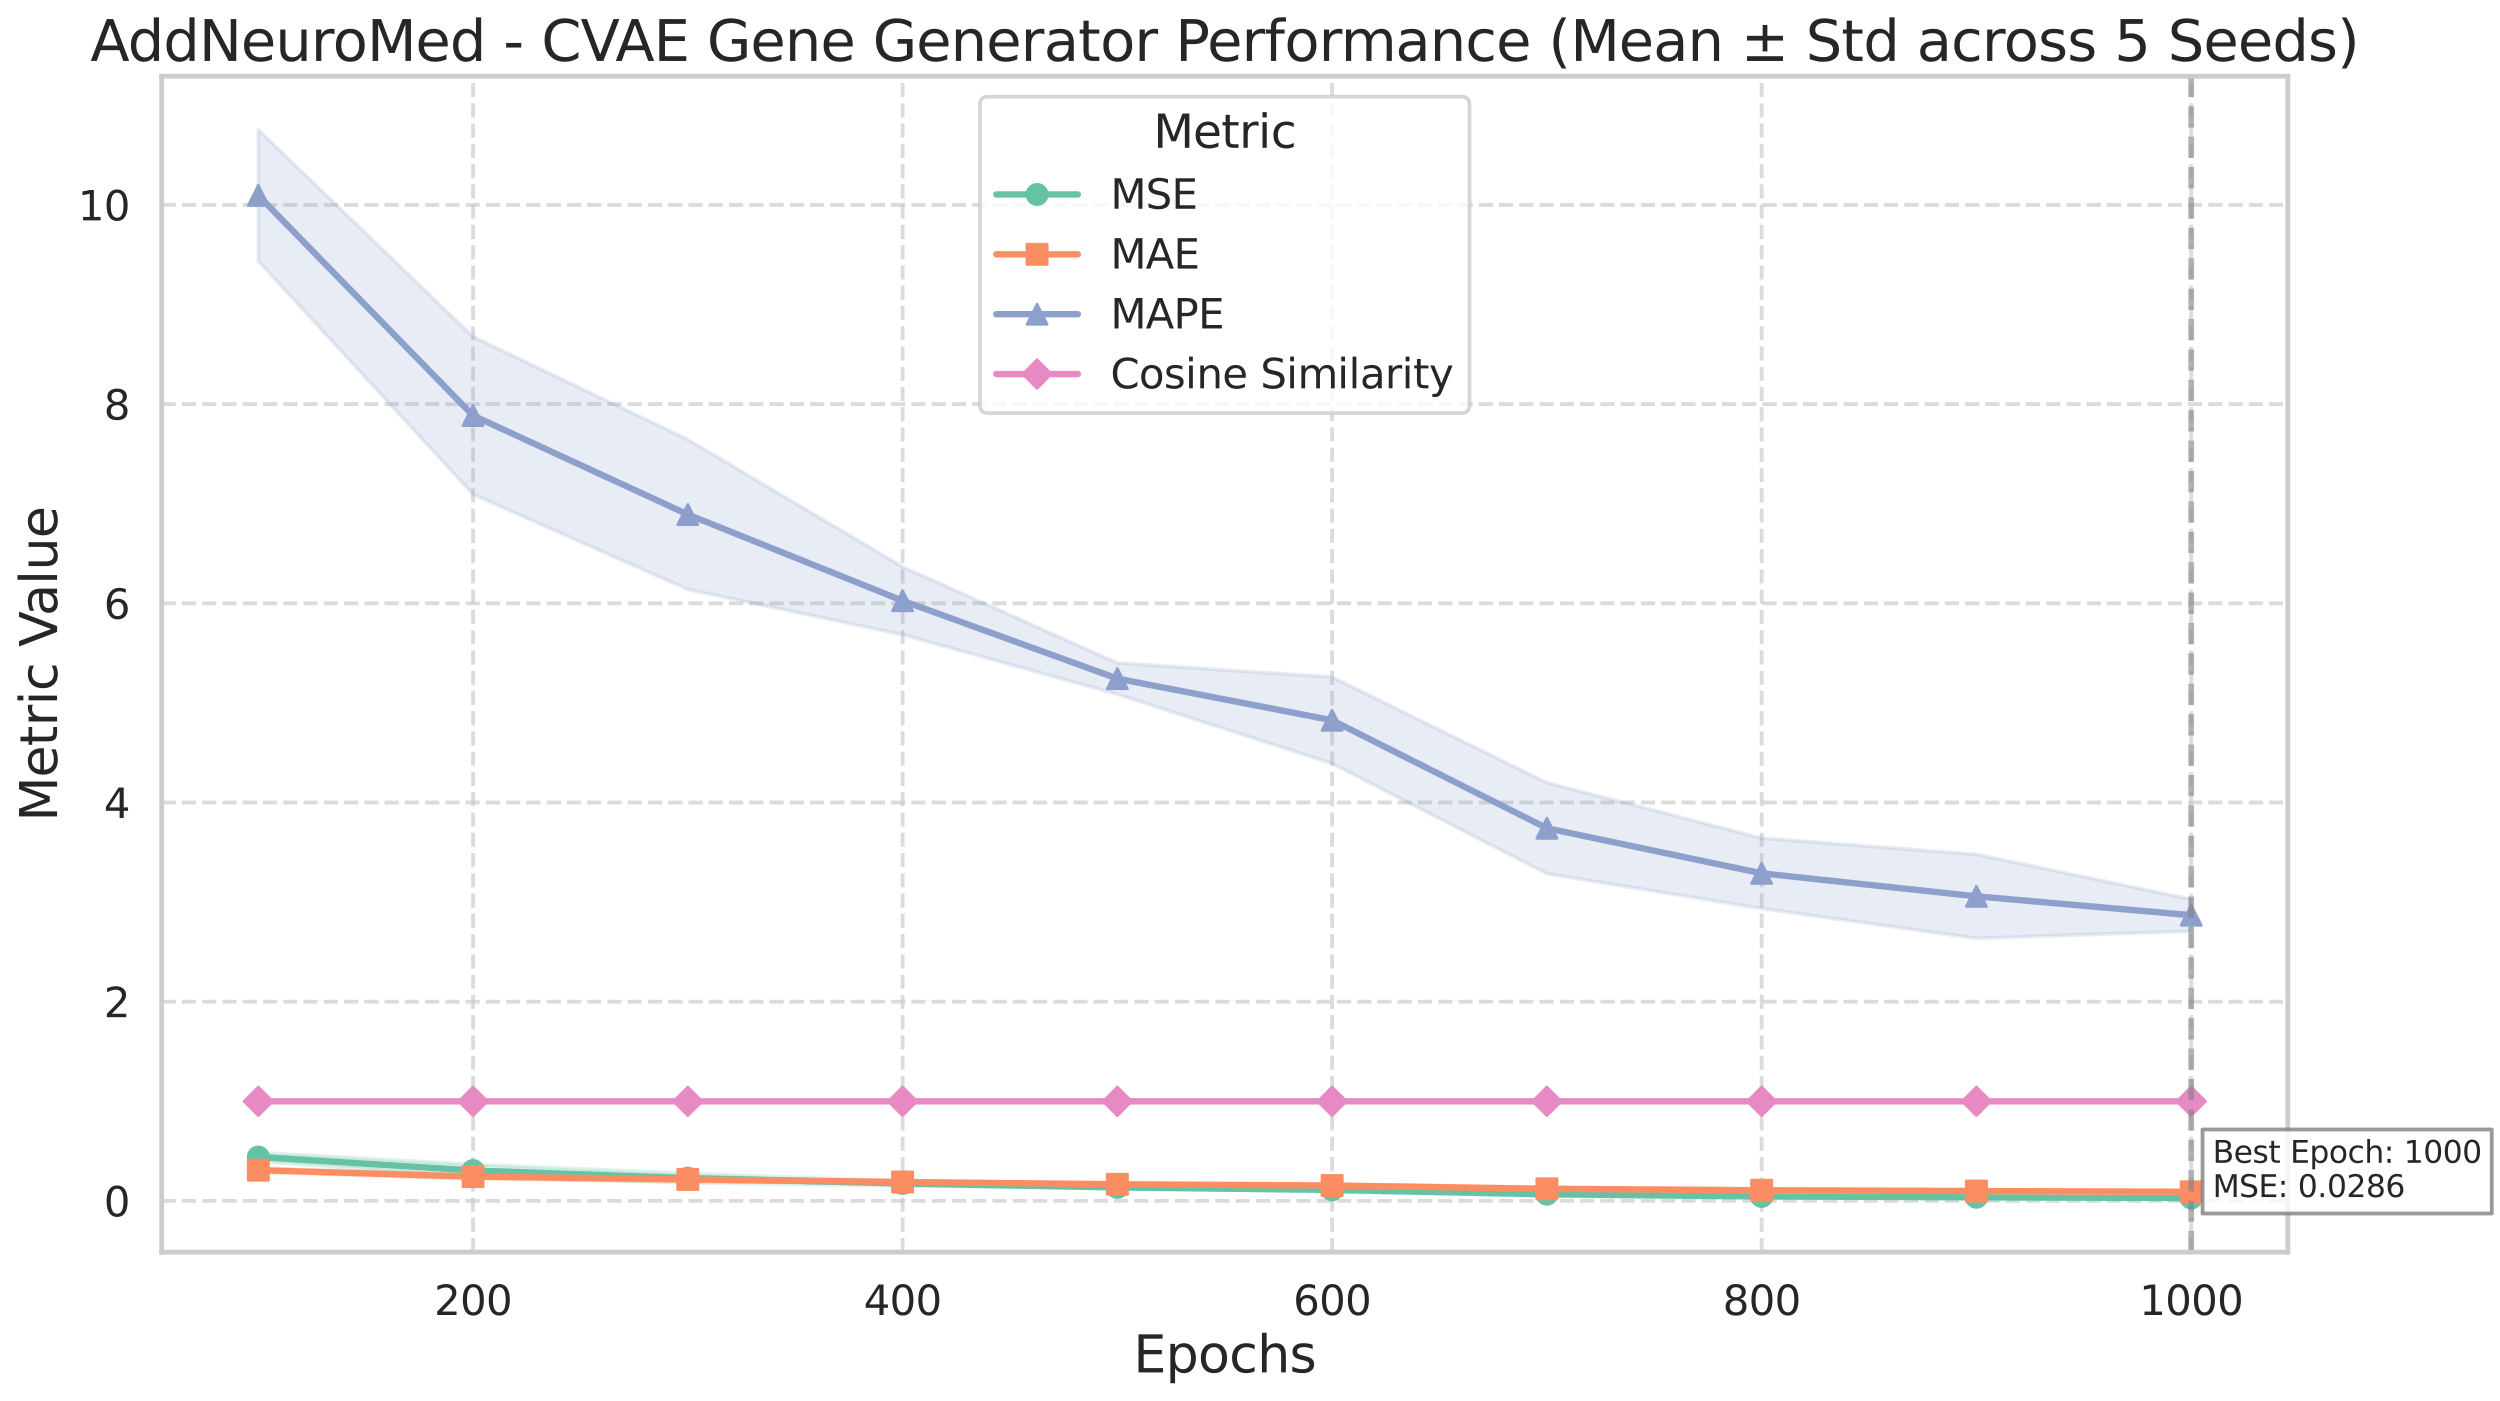 <?xml version="1.0" encoding="utf-8" standalone="no"?>
<!DOCTYPE svg PUBLIC "-//W3C//DTD SVG 1.1//EN"
  "http://www.w3.org/Graphics/SVG/1.1/DTD/svg11.dtd">
<svg xmlns:xlink="http://www.w3.org/1999/xlink" width="980.822pt" height="549.798pt" viewBox="0 0 980.822 549.798" xmlns="http://www.w3.org/2000/svg" version="1.1">
 <defs>
  <style type="text/css">*{stroke-linejoin: round; stroke-linecap: butt}</style>
 </defs>
 <g id="figure_1">
  <g id="patch_1">
   <path d="M 0 549.798 
L 980.822 549.798 
L 980.822 0 
L 0 0 
z
" style="fill: #ffffff"/>
  </g>
  <g id="axes_1">
   <g id="patch_2">
    <path d="M 63.416 491.257 
L 897.584 491.257 
L 897.584 29.917 
L 63.416 29.917 
z
" style="fill: #ffffff"/>
   </g>
   <g id="matplotlib.axis_1">
    <g id="xtick_1">
     <g id="line2d_1">
      <path d="M 185.592 491.257 
L 185.592 29.917 
" clip-path="url(#p16f5024507)" style="fill: none; stroke-dasharray: 5.55,2.4; stroke-dashoffset: 0; stroke: #cccccc; stroke-opacity: 0.7; stroke-width: 1.5"/>
     </g>
     <g id="text_1">
      <!-- 200 -->
      <g style="fill: #262626" transform="translate(170.322 515.914) scale(0.16 -0.16)">
       <defs>
        <path id="DejaVuSans-32" d="M 1228 531 
L 3431 531 
L 3431 0 
L 469 0 
L 469 531 
Q 828 903 1448 1529 
Q 2069 2156 2228 2338 
Q 2531 2678 2651 2914 
Q 2772 3150 2772 3378 
Q 2772 3750 2511 3984 
Q 2250 4219 1831 4219 
Q 1534 4219 1204 4116 
Q 875 4013 500 3803 
L 500 4441 
Q 881 4594 1212 4672 
Q 1544 4750 1819 4750 
Q 2544 4750 2975 4387 
Q 3406 4025 3406 3419 
Q 3406 3131 3298 2873 
Q 3191 2616 2906 2266 
Q 2828 2175 2409 1742 
Q 1991 1309 1228 531 
z
" transform="scale(0.016)"/>
        <path id="DejaVuSans-30" d="M 2034 4250 
Q 1547 4250 1301 3770 
Q 1056 3291 1056 2328 
Q 1056 1369 1301 889 
Q 1547 409 2034 409 
Q 2525 409 2770 889 
Q 3016 1369 3016 2328 
Q 3016 3291 2770 3770 
Q 2525 4250 2034 4250 
z
M 2034 4750 
Q 2819 4750 3233 4129 
Q 3647 3509 3647 2328 
Q 3647 1150 3233 529 
Q 2819 -91 2034 -91 
Q 1250 -91 836 529 
Q 422 1150 422 2328 
Q 422 3509 836 4129 
Q 1250 4750 2034 4750 
z
" transform="scale(0.016)"/>
       </defs>
       <use xlink:href="#DejaVuSans-32"/>
       <use xlink:href="#DejaVuSans-30" x="63.623"/>
       <use xlink:href="#DejaVuSans-30" x="127.246"/>
      </g>
     </g>
    </g>
    <g id="xtick_2">
     <g id="line2d_2">
      <path d="M 354.111 491.257 
L 354.111 29.917 
" clip-path="url(#p16f5024507)" style="fill: none; stroke-dasharray: 5.55,2.4; stroke-dashoffset: 0; stroke: #cccccc; stroke-opacity: 0.7; stroke-width: 1.5"/>
     </g>
     <g id="text_2">
      <!-- 400 -->
      <g style="fill: #262626" transform="translate(338.841 515.914) scale(0.16 -0.16)">
       <defs>
        <path id="DejaVuSans-34" d="M 2419 4116 
L 825 1625 
L 2419 1625 
L 2419 4116 
z
M 2253 4666 
L 3047 4666 
L 3047 1625 
L 3713 1625 
L 3713 1100 
L 3047 1100 
L 3047 0 
L 2419 0 
L 2419 1100 
L 313 1100 
L 313 1709 
L 2253 4666 
z
" transform="scale(0.016)"/>
       </defs>
       <use xlink:href="#DejaVuSans-34"/>
       <use xlink:href="#DejaVuSans-30" x="63.623"/>
       <use xlink:href="#DejaVuSans-30" x="127.246"/>
      </g>
     </g>
    </g>
    <g id="xtick_3">
     <g id="line2d_3">
      <path d="M 522.63 491.257 
L 522.63 29.917 
" clip-path="url(#p16f5024507)" style="fill: none; stroke-dasharray: 5.55,2.4; stroke-dashoffset: 0; stroke: #cccccc; stroke-opacity: 0.7; stroke-width: 1.5"/>
     </g>
     <g id="text_3">
      <!-- 600 -->
      <g style="fill: #262626" transform="translate(507.36 515.914) scale(0.16 -0.16)">
       <defs>
        <path id="DejaVuSans-36" d="M 2113 2584 
Q 1688 2584 1439 2293 
Q 1191 2003 1191 1497 
Q 1191 994 1439 701 
Q 1688 409 2113 409 
Q 2538 409 2786 701 
Q 3034 994 3034 1497 
Q 3034 2003 2786 2293 
Q 2538 2584 2113 2584 
z
M 3366 4563 
L 3366 3988 
Q 3128 4100 2886 4159 
Q 2644 4219 2406 4219 
Q 1781 4219 1451 3797 
Q 1122 3375 1075 2522 
Q 1259 2794 1537 2939 
Q 1816 3084 2150 3084 
Q 2853 3084 3261 2657 
Q 3669 2231 3669 1497 
Q 3669 778 3244 343 
Q 2819 -91 2113 -91 
Q 1303 -91 875 529 
Q 447 1150 447 2328 
Q 447 3434 972 4092 
Q 1497 4750 2381 4750 
Q 2619 4750 2861 4703 
Q 3103 4656 3366 4563 
z
" transform="scale(0.016)"/>
       </defs>
       <use xlink:href="#DejaVuSans-36"/>
       <use xlink:href="#DejaVuSans-30" x="63.623"/>
       <use xlink:href="#DejaVuSans-30" x="127.246"/>
      </g>
     </g>
    </g>
    <g id="xtick_4">
     <g id="line2d_4">
      <path d="M 691.149 491.257 
L 691.149 29.917 
" clip-path="url(#p16f5024507)" style="fill: none; stroke-dasharray: 5.55,2.4; stroke-dashoffset: 0; stroke: #cccccc; stroke-opacity: 0.7; stroke-width: 1.5"/>
     </g>
     <g id="text_4">
      <!-- 800 -->
      <g style="fill: #262626" transform="translate(675.879 515.914) scale(0.16 -0.16)">
       <defs>
        <path id="DejaVuSans-38" d="M 2034 2216 
Q 1584 2216 1326 1975 
Q 1069 1734 1069 1313 
Q 1069 891 1326 650 
Q 1584 409 2034 409 
Q 2484 409 2743 651 
Q 3003 894 3003 1313 
Q 3003 1734 2745 1975 
Q 2488 2216 2034 2216 
z
M 1403 2484 
Q 997 2584 770 2862 
Q 544 3141 544 3541 
Q 544 4100 942 4425 
Q 1341 4750 2034 4750 
Q 2731 4750 3128 4425 
Q 3525 4100 3525 3541 
Q 3525 3141 3298 2862 
Q 3072 2584 2669 2484 
Q 3125 2378 3379 2068 
Q 3634 1759 3634 1313 
Q 3634 634 3220 271 
Q 2806 -91 2034 -91 
Q 1263 -91 848 271 
Q 434 634 434 1313 
Q 434 1759 690 2068 
Q 947 2378 1403 2484 
z
M 1172 3481 
Q 1172 3119 1398 2916 
Q 1625 2713 2034 2713 
Q 2441 2713 2670 2916 
Q 2900 3119 2900 3481 
Q 2900 3844 2670 4047 
Q 2441 4250 2034 4250 
Q 1625 4250 1398 4047 
Q 1172 3844 1172 3481 
z
" transform="scale(0.016)"/>
       </defs>
       <use xlink:href="#DejaVuSans-38"/>
       <use xlink:href="#DejaVuSans-30" x="63.623"/>
       <use xlink:href="#DejaVuSans-30" x="127.246"/>
      </g>
     </g>
    </g>
    <g id="xtick_5">
     <g id="line2d_5">
      <path d="M 859.668 491.257 
L 859.668 29.917 
" clip-path="url(#p16f5024507)" style="fill: none; stroke-dasharray: 5.55,2.4; stroke-dashoffset: 0; stroke: #cccccc; stroke-opacity: 0.7; stroke-width: 1.5"/>
     </g>
     <g id="text_5">
      <!-- 1000 -->
      <g style="fill: #262626" transform="translate(839.308 515.914) scale(0.16 -0.16)">
       <defs>
        <path id="DejaVuSans-31" d="M 794 531 
L 1825 531 
L 1825 4091 
L 703 3866 
L 703 4441 
L 1819 4666 
L 2450 4666 
L 2450 531 
L 3481 531 
L 3481 0 
L 794 0 
L 794 531 
z
" transform="scale(0.016)"/>
       </defs>
       <use xlink:href="#DejaVuSans-31"/>
       <use xlink:href="#DejaVuSans-30" x="63.623"/>
       <use xlink:href="#DejaVuSans-30" x="127.246"/>
       <use xlink:href="#DejaVuSans-30" x="190.869"/>
      </g>
     </g>
    </g>
    <g id="text_6">
     <!-- Epochs -->
     <g style="fill: #262626" transform="translate(444.669 538.438) scale(0.2 -0.2)">
      <defs>
       <path id="DejaVuSans-45" d="M 628 4666 
L 3578 4666 
L 3578 4134 
L 1259 4134 
L 1259 2753 
L 3481 2753 
L 3481 2222 
L 1259 2222 
L 1259 531 
L 3634 531 
L 3634 0 
L 628 0 
L 628 4666 
z
" transform="scale(0.016)"/>
       <path id="DejaVuSans-70" d="M 1159 525 
L 1159 -1331 
L 581 -1331 
L 581 3500 
L 1159 3500 
L 1159 2969 
Q 1341 3281 1617 3432 
Q 1894 3584 2278 3584 
Q 2916 3584 3314 3078 
Q 3713 2572 3713 1747 
Q 3713 922 3314 415 
Q 2916 -91 2278 -91 
Q 1894 -91 1617 61 
Q 1341 213 1159 525 
z
M 3116 1747 
Q 3116 2381 2855 2742 
Q 2594 3103 2138 3103 
Q 1681 3103 1420 2742 
Q 1159 2381 1159 1747 
Q 1159 1113 1420 752 
Q 1681 391 2138 391 
Q 2594 391 2855 752 
Q 3116 1113 3116 1747 
z
" transform="scale(0.016)"/>
       <path id="DejaVuSans-6f" d="M 1959 3097 
Q 1497 3097 1228 2736 
Q 959 2375 959 1747 
Q 959 1119 1226 758 
Q 1494 397 1959 397 
Q 2419 397 2687 759 
Q 2956 1122 2956 1747 
Q 2956 2369 2687 2733 
Q 2419 3097 1959 3097 
z
M 1959 3584 
Q 2709 3584 3137 3096 
Q 3566 2609 3566 1747 
Q 3566 888 3137 398 
Q 2709 -91 1959 -91 
Q 1206 -91 779 398 
Q 353 888 353 1747 
Q 353 2609 779 3096 
Q 1206 3584 1959 3584 
z
" transform="scale(0.016)"/>
       <path id="DejaVuSans-63" d="M 3122 3366 
L 3122 2828 
Q 2878 2963 2633 3030 
Q 2388 3097 2138 3097 
Q 1578 3097 1268 2742 
Q 959 2388 959 1747 
Q 959 1106 1268 751 
Q 1578 397 2138 397 
Q 2388 397 2633 464 
Q 2878 531 3122 666 
L 3122 134 
Q 2881 22 2623 -34 
Q 2366 -91 2075 -91 
Q 1284 -91 818 406 
Q 353 903 353 1747 
Q 353 2603 823 3093 
Q 1294 3584 2113 3584 
Q 2378 3584 2631 3529 
Q 2884 3475 3122 3366 
z
" transform="scale(0.016)"/>
       <path id="DejaVuSans-68" d="M 3513 2113 
L 3513 0 
L 2938 0 
L 2938 2094 
Q 2938 2591 2744 2837 
Q 2550 3084 2163 3084 
Q 1697 3084 1428 2787 
Q 1159 2491 1159 1978 
L 1159 0 
L 581 0 
L 581 4863 
L 1159 4863 
L 1159 2956 
Q 1366 3272 1645 3428 
Q 1925 3584 2291 3584 
Q 2894 3584 3203 3211 
Q 3513 2838 3513 2113 
z
" transform="scale(0.016)"/>
       <path id="DejaVuSans-73" d="M 2834 3397 
L 2834 2853 
Q 2591 2978 2328 3040 
Q 2066 3103 1784 3103 
Q 1356 3103 1142 2972 
Q 928 2841 928 2578 
Q 928 2378 1081 2264 
Q 1234 2150 1697 2047 
L 1894 2003 
Q 2506 1872 2764 1633 
Q 3022 1394 3022 966 
Q 3022 478 2636 193 
Q 2250 -91 1575 -91 
Q 1294 -91 989 -36 
Q 684 19 347 128 
L 347 722 
Q 666 556 975 473 
Q 1284 391 1588 391 
Q 1994 391 2212 530 
Q 2431 669 2431 922 
Q 2431 1156 2273 1281 
Q 2116 1406 1581 1522 
L 1381 1569 
Q 847 1681 609 1914 
Q 372 2147 372 2553 
Q 372 3047 722 3315 
Q 1072 3584 1716 3584 
Q 2034 3584 2315 3537 
Q 2597 3491 2834 3397 
z
" transform="scale(0.016)"/>
      </defs>
      <use xlink:href="#DejaVuSans-45"/>
      <use xlink:href="#DejaVuSans-70" x="63.184"/>
      <use xlink:href="#DejaVuSans-6f" x="126.66"/>
      <use xlink:href="#DejaVuSans-63" x="187.842"/>
      <use xlink:href="#DejaVuSans-68" x="242.822"/>
      <use xlink:href="#DejaVuSans-73" x="306.201"/>
     </g>
    </g>
   </g>
   <g id="matplotlib.axis_2">
    <g id="ytick_1">
     <g id="line2d_6">
      <path d="M 63.416 471.149 
L 897.584 471.149 
" clip-path="url(#p16f5024507)" style="fill: none; stroke-dasharray: 5.55,2.4; stroke-dashoffset: 0; stroke: #cccccc; stroke-opacity: 0.7; stroke-width: 1.5"/>
     </g>
     <g id="text_7">
      <!-- 0 -->
      <g style="fill: #262626" transform="translate(40.736 477.228) scale(0.16 -0.16)">
       <use xlink:href="#DejaVuSans-30"/>
      </g>
     </g>
    </g>
    <g id="ytick_2">
     <g id="line2d_7">
      <path d="M 63.416 393 
L 897.584 393 
" clip-path="url(#p16f5024507)" style="fill: none; stroke-dasharray: 5.55,2.4; stroke-dashoffset: 0; stroke: #cccccc; stroke-opacity: 0.7; stroke-width: 1.5"/>
     </g>
     <g id="text_8">
      <!-- 2 -->
      <g style="fill: #262626" transform="translate(40.736 399.078) scale(0.16 -0.16)">
       <use xlink:href="#DejaVuSans-32"/>
      </g>
     </g>
    </g>
    <g id="ytick_3">
     <g id="line2d_8">
      <path d="M 63.416 314.85 
L 897.584 314.85 
" clip-path="url(#p16f5024507)" style="fill: none; stroke-dasharray: 5.55,2.4; stroke-dashoffset: 0; stroke: #cccccc; stroke-opacity: 0.7; stroke-width: 1.5"/>
     </g>
     <g id="text_9">
      <!-- 4 -->
      <g style="fill: #262626" transform="translate(40.736 320.929) scale(0.16 -0.16)">
       <use xlink:href="#DejaVuSans-34"/>
      </g>
     </g>
    </g>
    <g id="ytick_4">
     <g id="line2d_9">
      <path d="M 63.416 236.7 
L 897.584 236.7 
" clip-path="url(#p16f5024507)" style="fill: none; stroke-dasharray: 5.55,2.4; stroke-dashoffset: 0; stroke: #cccccc; stroke-opacity: 0.7; stroke-width: 1.5"/>
     </g>
     <g id="text_10">
      <!-- 6 -->
      <g style="fill: #262626" transform="translate(40.736 242.779) scale(0.16 -0.16)">
       <use xlink:href="#DejaVuSans-36"/>
      </g>
     </g>
    </g>
    <g id="ytick_5">
     <g id="line2d_10">
      <path d="M 63.416 158.551 
L 897.584 158.551 
" clip-path="url(#p16f5024507)" style="fill: none; stroke-dasharray: 5.55,2.4; stroke-dashoffset: 0; stroke: #cccccc; stroke-opacity: 0.7; stroke-width: 1.5"/>
     </g>
     <g id="text_11">
      <!-- 8 -->
      <g style="fill: #262626" transform="translate(40.736 164.629) scale(0.16 -0.16)">
       <use xlink:href="#DejaVuSans-38"/>
      </g>
     </g>
    </g>
    <g id="ytick_6">
     <g id="line2d_11">
      <path d="M 63.416 80.401 
L 897.584 80.401 
" clip-path="url(#p16f5024507)" style="fill: none; stroke-dasharray: 5.55,2.4; stroke-dashoffset: 0; stroke: #cccccc; stroke-opacity: 0.7; stroke-width: 1.5"/>
     </g>
     <g id="text_12">
      <!-- 10 -->
      <g style="fill: #262626" transform="translate(30.556 86.48) scale(0.16 -0.16)">
       <use xlink:href="#DejaVuSans-31"/>
       <use xlink:href="#DejaVuSans-30" x="63.623"/>
      </g>
     </g>
    </g>
    <g id="text_13">
     <!-- Metric Value -->
     <g style="fill: #262626" transform="translate(22.397 322.316) rotate(-90) scale(0.2 -0.2)">
      <defs>
       <path id="DejaVuSans-4d" d="M 628 4666 
L 1569 4666 
L 2759 1491 
L 3956 4666 
L 4897 4666 
L 4897 0 
L 4281 0 
L 4281 4097 
L 3078 897 
L 2444 897 
L 1241 4097 
L 1241 0 
L 628 0 
L 628 4666 
z
" transform="scale(0.016)"/>
       <path id="DejaVuSans-65" d="M 3597 1894 
L 3597 1613 
L 953 1613 
Q 991 1019 1311 708 
Q 1631 397 2203 397 
Q 2534 397 2845 478 
Q 3156 559 3463 722 
L 3463 178 
Q 3153 47 2828 -22 
Q 2503 -91 2169 -91 
Q 1331 -91 842 396 
Q 353 884 353 1716 
Q 353 2575 817 3079 
Q 1281 3584 2069 3584 
Q 2775 3584 3186 3129 
Q 3597 2675 3597 1894 
z
M 3022 2063 
Q 3016 2534 2758 2815 
Q 2500 3097 2075 3097 
Q 1594 3097 1305 2825 
Q 1016 2553 972 2059 
L 3022 2063 
z
" transform="scale(0.016)"/>
       <path id="DejaVuSans-74" d="M 1172 4494 
L 1172 3500 
L 2356 3500 
L 2356 3053 
L 1172 3053 
L 1172 1153 
Q 1172 725 1289 603 
Q 1406 481 1766 481 
L 2356 481 
L 2356 0 
L 1766 0 
Q 1100 0 847 248 
Q 594 497 594 1153 
L 594 3053 
L 172 3053 
L 172 3500 
L 594 3500 
L 594 4494 
L 1172 4494 
z
" transform="scale(0.016)"/>
       <path id="DejaVuSans-72" d="M 2631 2963 
Q 2534 3019 2420 3045 
Q 2306 3072 2169 3072 
Q 1681 3072 1420 2755 
Q 1159 2438 1159 1844 
L 1159 0 
L 581 0 
L 581 3500 
L 1159 3500 
L 1159 2956 
Q 1341 3275 1631 3429 
Q 1922 3584 2338 3584 
Q 2397 3584 2469 3576 
Q 2541 3569 2628 3553 
L 2631 2963 
z
" transform="scale(0.016)"/>
       <path id="DejaVuSans-69" d="M 603 3500 
L 1178 3500 
L 1178 0 
L 603 0 
L 603 3500 
z
M 603 4863 
L 1178 4863 
L 1178 4134 
L 603 4134 
L 603 4863 
z
" transform="scale(0.016)"/>
       <path id="DejaVuSans-20" transform="scale(0.016)"/>
       <path id="DejaVuSans-56" d="M 1831 0 
L 50 4666 
L 709 4666 
L 2188 738 
L 3669 4666 
L 4325 4666 
L 2547 0 
L 1831 0 
z
" transform="scale(0.016)"/>
       <path id="DejaVuSans-61" d="M 2194 1759 
Q 1497 1759 1228 1600 
Q 959 1441 959 1056 
Q 959 750 1161 570 
Q 1363 391 1709 391 
Q 2188 391 2477 730 
Q 2766 1069 2766 1631 
L 2766 1759 
L 2194 1759 
z
M 3341 1997 
L 3341 0 
L 2766 0 
L 2766 531 
Q 2569 213 2275 61 
Q 1981 -91 1556 -91 
Q 1019 -91 701 211 
Q 384 513 384 1019 
Q 384 1609 779 1909 
Q 1175 2209 1959 2209 
L 2766 2209 
L 2766 2266 
Q 2766 2663 2505 2880 
Q 2244 3097 1772 3097 
Q 1472 3097 1187 3025 
Q 903 2953 641 2809 
L 641 3341 
Q 956 3463 1253 3523 
Q 1550 3584 1831 3584 
Q 2591 3584 2966 3190 
Q 3341 2797 3341 1997 
z
" transform="scale(0.016)"/>
       <path id="DejaVuSans-6c" d="M 603 4863 
L 1178 4863 
L 1178 0 
L 603 0 
L 603 4863 
z
" transform="scale(0.016)"/>
       <path id="DejaVuSans-75" d="M 544 1381 
L 544 3500 
L 1119 3500 
L 1119 1403 
Q 1119 906 1312 657 
Q 1506 409 1894 409 
Q 2359 409 2629 706 
Q 2900 1003 2900 1516 
L 2900 3500 
L 3475 3500 
L 3475 0 
L 2900 0 
L 2900 538 
Q 2691 219 2414 64 
Q 2138 -91 1772 -91 
Q 1169 -91 856 284 
Q 544 659 544 1381 
z
M 1991 3584 
L 1991 3584 
z
" transform="scale(0.016)"/>
      </defs>
      <use xlink:href="#DejaVuSans-4d"/>
      <use xlink:href="#DejaVuSans-65" x="86.279"/>
      <use xlink:href="#DejaVuSans-74" x="147.803"/>
      <use xlink:href="#DejaVuSans-72" x="187.012"/>
      <use xlink:href="#DejaVuSans-69" x="228.125"/>
      <use xlink:href="#DejaVuSans-63" x="255.908"/>
      <use xlink:href="#DejaVuSans-20" x="310.889"/>
      <use xlink:href="#DejaVuSans-56" x="342.676"/>
      <use xlink:href="#DejaVuSans-61" x="403.334"/>
      <use xlink:href="#DejaVuSans-6c" x="464.613"/>
      <use xlink:href="#DejaVuSans-75" x="492.396"/>
      <use xlink:href="#DejaVuSans-65" x="555.775"/>
     </g>
    </g>
   </g>
   <g id="PolyCollection_1">
    <defs>
     <path id="m742720eea2" d="M 101.333 -97.633 
L 101.333 -94.119 
L 185.592 -88.216 
L 269.852 -85.733 
L 354.111 -84.54 
L 438.371 -83.791 
L 522.63 -82.208 
L 606.889 -80.545 
L 691.149 -79.916 
L 775.408 -79.558 
L 859.668 -79.511 
L 859.668 -80.019 
L 859.668 -80.019 
L 775.408 -80.557 
L 691.149 -80.886 
L 606.889 -81.973 
L 522.63 -83.732 
L 438.371 -84.069 
L 354.111 -86.384 
L 269.852 -89.458 
L 185.592 -92.96 
L 101.333 -97.633 
z
" style="stroke: #66c2a5; stroke-opacity: 0.2; stroke-width: 1.5"/>
    </defs>
    <g clip-path="url(#p16f5024507)">
     <use xlink:href="#m742720eea2" x="0" y="549.798" style="fill: #66c2a5; fill-opacity: 0.2; stroke: #66c2a5; stroke-opacity: 0.2; stroke-width: 1.5"/>
    </g>
   </g>
   <g id="PolyCollection_2">
    <defs>
     <path id="mbe6073d9a6" d="M 101.333 -91.484 
L 101.333 -89.925 
L 185.592 -87.275 
L 269.852 -86.199 
L 354.111 -85.698 
L 438.371 -84.984 
L 522.63 -84.168 
L 606.889 -82.829 
L 691.149 -82.36 
L 775.408 -81.96 
L 859.668 -81.979 
L 859.668 -82.479 
L 859.668 -82.479 
L 775.408 -83.071 
L 691.149 -83.278 
L 606.889 -83.969 
L 522.63 -85.198 
L 438.371 -85.373 
L 354.111 -86.436 
L 269.852 -87.947 
L 185.592 -89.085 
L 101.333 -91.484 
z
" style="stroke: #fc8d62; stroke-opacity: 0.2; stroke-width: 1.5"/>
    </defs>
    <g clip-path="url(#p16f5024507)">
     <use xlink:href="#mbe6073d9a6" x="0" y="549.798" style="fill: #fc8d62; fill-opacity: 0.2; stroke: #fc8d62; stroke-opacity: 0.2; stroke-width: 1.5"/>
    </g>
   </g>
   <g id="PolyCollection_3">
    <defs>
     <path id="m3ccb901d02" d="M 101.333 -498.911 
L 101.333 -447.353 
L 185.592 -355.835 
L 269.852 -318.524 
L 354.111 -300.774 
L 438.371 -277.416 
L 522.63 -250.215 
L 606.889 -206.99 
L 691.149 -193.331 
L 775.408 -181.655 
L 859.668 -184.464 
L 859.668 -197.019 
L 859.668 -197.019 
L 775.408 -214.612 
L 691.149 -220.987 
L 606.889 -242.718 
L 522.63 -284.206 
L 438.371 -289.695 
L 354.111 -327.431 
L 269.852 -377.372 
L 185.592 -417.694 
L 101.333 -498.911 
z
" style="stroke: #8da0cb; stroke-opacity: 0.2; stroke-width: 1.5"/>
    </defs>
    <g clip-path="url(#p16f5024507)">
     <use xlink:href="#m3ccb901d02" x="0" y="549.798" style="fill: #8da0cb; fill-opacity: 0.2; stroke: #8da0cb; stroke-opacity: 0.2; stroke-width: 1.5"/>
    </g>
   </g>
   <g id="PolyCollection_4">
    <defs>
     <path id="m590c082a1d" d="M 101.333 -117.717 
L 101.333 -117.71 
L 185.592 -117.705 
L 269.852 -117.704 
L 354.111 -117.706 
L 438.371 -117.707 
L 522.63 -117.707 
L 606.889 -117.712 
L 691.149 -117.715 
L 775.408 -117.717 
L 859.668 -117.719 
L 859.668 -117.72 
L 859.668 -117.72 
L 775.408 -117.719 
L 691.149 -117.718 
L 606.889 -117.716 
L 522.63 -117.712 
L 438.371 -117.713 
L 354.111 -117.713 
L 269.852 -117.712 
L 185.592 -117.715 
L 101.333 -117.717 
z
" style="stroke: #e78ac3; stroke-opacity: 0.2; stroke-width: 1.5"/>
    </defs>
    <g clip-path="url(#p16f5024507)">
     <use xlink:href="#m590c082a1d" x="0" y="549.798" style="fill: #e78ac3; fill-opacity: 0.2; stroke: #e78ac3; stroke-opacity: 0.2; stroke-width: 1.5"/>
    </g>
   </g>
   <g id="line2d_12">
    <path d="M 101.333 453.922 
L 185.592 459.209 
L 269.852 462.202 
L 354.111 464.336 
L 438.371 465.868 
L 522.63 466.828 
L 606.889 468.539 
L 691.149 469.397 
L 775.408 469.74 
L 859.668 470.033 
" clip-path="url(#p16f5024507)" style="fill: none; stroke: #66c2a5; stroke-width: 2.5; stroke-linecap: round"/>
    <defs>
     <path id="m261afb3449" d="M 0 4 
C 1.061 4 2.078 3.579 2.828 2.828 
C 3.579 2.078 4 1.061 4 0 
C 4 -1.061 3.579 -2.078 2.828 -2.828 
C 2.078 -3.579 1.061 -4 0 -4 
C -1.061 -4 -2.078 -3.579 -2.828 -2.828 
C -3.579 -2.078 -4 -1.061 -4 0 
C -4 1.061 -3.579 2.078 -2.828 2.828 
C -2.078 3.579 -1.061 4 0 4 
z
" style="stroke: #66c2a5"/>
    </defs>
    <g clip-path="url(#p16f5024507)">
     <use xlink:href="#m261afb3449" x="101.333" y="453.922" style="fill: #66c2a5; stroke: #66c2a5"/>
     <use xlink:href="#m261afb3449" x="185.592" y="459.209" style="fill: #66c2a5; stroke: #66c2a5"/>
     <use xlink:href="#m261afb3449" x="269.852" y="462.202" style="fill: #66c2a5; stroke: #66c2a5"/>
     <use xlink:href="#m261afb3449" x="354.111" y="464.336" style="fill: #66c2a5; stroke: #66c2a5"/>
     <use xlink:href="#m261afb3449" x="438.371" y="465.868" style="fill: #66c2a5; stroke: #66c2a5"/>
     <use xlink:href="#m261afb3449" x="522.63" y="466.828" style="fill: #66c2a5; stroke: #66c2a5"/>
     <use xlink:href="#m261afb3449" x="606.889" y="468.539" style="fill: #66c2a5; stroke: #66c2a5"/>
     <use xlink:href="#m261afb3449" x="691.149" y="469.397" style="fill: #66c2a5; stroke: #66c2a5"/>
     <use xlink:href="#m261afb3449" x="775.408" y="469.74" style="fill: #66c2a5; stroke: #66c2a5"/>
     <use xlink:href="#m261afb3449" x="859.668" y="470.033" style="fill: #66c2a5; stroke: #66c2a5"/>
    </g>
   </g>
   <g id="line2d_13">
    <path d="M 101.333 459.093 
L 185.592 461.618 
L 269.852 462.725 
L 354.111 463.731 
L 438.371 464.619 
L 522.63 465.115 
L 606.889 466.399 
L 691.149 466.979 
L 775.408 467.282 
L 859.668 467.569 
" clip-path="url(#p16f5024507)" style="fill: none; stroke: #fc8d62; stroke-width: 2.5; stroke-linecap: round"/>
    <defs>
     <path id="mf5ef874a84" d="M -4 4 
L 4 4 
L 4 -4 
L -4 -4 
z
" style="stroke: #fc8d62; stroke-linejoin: miter"/>
    </defs>
    <g clip-path="url(#p16f5024507)">
     <use xlink:href="#mf5ef874a84" x="101.333" y="459.093" style="fill: #fc8d62; stroke: #fc8d62; stroke-linejoin: miter"/>
     <use xlink:href="#mf5ef874a84" x="185.592" y="461.618" style="fill: #fc8d62; stroke: #fc8d62; stroke-linejoin: miter"/>
     <use xlink:href="#mf5ef874a84" x="269.852" y="462.725" style="fill: #fc8d62; stroke: #fc8d62; stroke-linejoin: miter"/>
     <use xlink:href="#mf5ef874a84" x="354.111" y="463.731" style="fill: #fc8d62; stroke: #fc8d62; stroke-linejoin: miter"/>
     <use xlink:href="#mf5ef874a84" x="438.371" y="464.619" style="fill: #fc8d62; stroke: #fc8d62; stroke-linejoin: miter"/>
     <use xlink:href="#mf5ef874a84" x="522.63" y="465.115" style="fill: #fc8d62; stroke: #fc8d62; stroke-linejoin: miter"/>
     <use xlink:href="#mf5ef874a84" x="606.889" y="466.399" style="fill: #fc8d62; stroke: #fc8d62; stroke-linejoin: miter"/>
     <use xlink:href="#mf5ef874a84" x="691.149" y="466.979" style="fill: #fc8d62; stroke: #fc8d62; stroke-linejoin: miter"/>
     <use xlink:href="#mf5ef874a84" x="775.408" y="467.282" style="fill: #fc8d62; stroke: #fc8d62; stroke-linejoin: miter"/>
     <use xlink:href="#mf5ef874a84" x="859.668" y="467.569" style="fill: #fc8d62; stroke: #fc8d62; stroke-linejoin: miter"/>
    </g>
   </g>
   <g id="line2d_14">
    <path d="M 101.333 76.666 
L 185.592 163.033 
L 269.852 201.85 
L 354.111 235.695 
L 438.371 266.243 
L 522.63 282.588 
L 606.889 324.944 
L 691.149 342.639 
L 775.408 351.664 
L 859.668 359.057 
" clip-path="url(#p16f5024507)" style="fill: none; stroke: #8da0cb; stroke-width: 2.5; stroke-linecap: round"/>
    <defs>
     <path id="m5bac8c0d6e" d="M 0 -4 
L -4 4 
L 4 4 
z
" style="stroke: #8da0cb; stroke-linejoin: miter"/>
    </defs>
    <g clip-path="url(#p16f5024507)">
     <use xlink:href="#m5bac8c0d6e" x="101.333" y="76.666" style="fill: #8da0cb; stroke: #8da0cb; stroke-linejoin: miter"/>
     <use xlink:href="#m5bac8c0d6e" x="185.592" y="163.033" style="fill: #8da0cb; stroke: #8da0cb; stroke-linejoin: miter"/>
     <use xlink:href="#m5bac8c0d6e" x="269.852" y="201.85" style="fill: #8da0cb; stroke: #8da0cb; stroke-linejoin: miter"/>
     <use xlink:href="#m5bac8c0d6e" x="354.111" y="235.695" style="fill: #8da0cb; stroke: #8da0cb; stroke-linejoin: miter"/>
     <use xlink:href="#m5bac8c0d6e" x="438.371" y="266.243" style="fill: #8da0cb; stroke: #8da0cb; stroke-linejoin: miter"/>
     <use xlink:href="#m5bac8c0d6e" x="522.63" y="282.588" style="fill: #8da0cb; stroke: #8da0cb; stroke-linejoin: miter"/>
     <use xlink:href="#m5bac8c0d6e" x="606.889" y="324.944" style="fill: #8da0cb; stroke: #8da0cb; stroke-linejoin: miter"/>
     <use xlink:href="#m5bac8c0d6e" x="691.149" y="342.639" style="fill: #8da0cb; stroke: #8da0cb; stroke-linejoin: miter"/>
     <use xlink:href="#m5bac8c0d6e" x="775.408" y="351.664" style="fill: #8da0cb; stroke: #8da0cb; stroke-linejoin: miter"/>
     <use xlink:href="#m5bac8c0d6e" x="859.668" y="359.057" style="fill: #8da0cb; stroke: #8da0cb; stroke-linejoin: miter"/>
    </g>
   </g>
   <g id="line2d_15">
    <path d="M 101.333 432.084 
L 185.592 432.088 
L 269.852 432.089 
L 354.111 432.088 
L 438.371 432.088 
L 522.63 432.088 
L 606.889 432.084 
L 691.149 432.081 
L 775.408 432.08 
L 859.668 432.079 
" clip-path="url(#p16f5024507)" style="fill: none; stroke: #e78ac3; stroke-width: 2.5; stroke-linecap: round"/>
    <defs>
     <path id="m83b06a80ed" d="M -0 5.657 
L 5.657 0 
L 0 -5.657 
L -5.657 -0 
z
" style="stroke: #e78ac3; stroke-linejoin: miter"/>
    </defs>
    <g clip-path="url(#p16f5024507)">
     <use xlink:href="#m83b06a80ed" x="101.333" y="432.084" style="fill: #e78ac3; stroke: #e78ac3; stroke-linejoin: miter"/>
     <use xlink:href="#m83b06a80ed" x="185.592" y="432.088" style="fill: #e78ac3; stroke: #e78ac3; stroke-linejoin: miter"/>
     <use xlink:href="#m83b06a80ed" x="269.852" y="432.089" style="fill: #e78ac3; stroke: #e78ac3; stroke-linejoin: miter"/>
     <use xlink:href="#m83b06a80ed" x="354.111" y="432.088" style="fill: #e78ac3; stroke: #e78ac3; stroke-linejoin: miter"/>
     <use xlink:href="#m83b06a80ed" x="438.371" y="432.088" style="fill: #e78ac3; stroke: #e78ac3; stroke-linejoin: miter"/>
     <use xlink:href="#m83b06a80ed" x="522.63" y="432.088" style="fill: #e78ac3; stroke: #e78ac3; stroke-linejoin: miter"/>
     <use xlink:href="#m83b06a80ed" x="606.889" y="432.084" style="fill: #e78ac3; stroke: #e78ac3; stroke-linejoin: miter"/>
     <use xlink:href="#m83b06a80ed" x="691.149" y="432.081" style="fill: #e78ac3; stroke: #e78ac3; stroke-linejoin: miter"/>
     <use xlink:href="#m83b06a80ed" x="775.408" y="432.08" style="fill: #e78ac3; stroke: #e78ac3; stroke-linejoin: miter"/>
     <use xlink:href="#m83b06a80ed" x="859.668" y="432.079" style="fill: #e78ac3; stroke: #e78ac3; stroke-linejoin: miter"/>
    </g>
   </g>
   <g id="line2d_16">
    <path d="M 859.668 491.257 
L 859.668 29.917 
" clip-path="url(#p16f5024507)" style="fill: none; stroke-dasharray: 8.325,3.6; stroke-dashoffset: 0; stroke: #808080; stroke-opacity: 0.6; stroke-width: 2.25"/>
   </g>
   <g id="patch_3">
    <path d="M 63.416 491.257 
L 63.416 29.917 
" style="fill: none; stroke: #cccccc; stroke-width: 1.875; stroke-linejoin: miter; stroke-linecap: square"/>
   </g>
   <g id="patch_4">
    <path d="M 897.584 491.257 
L 897.584 29.917 
" style="fill: none; stroke: #cccccc; stroke-width: 1.875; stroke-linejoin: miter; stroke-linecap: square"/>
   </g>
   <g id="patch_5">
    <path d="M 63.416 491.257 
L 897.584 491.257 
" style="fill: none; stroke: #cccccc; stroke-width: 1.875; stroke-linejoin: miter; stroke-linecap: square"/>
   </g>
   <g id="patch_6">
    <path d="M 63.416 29.917 
L 897.584 29.917 
" style="fill: none; stroke: #cccccc; stroke-width: 1.875; stroke-linejoin: miter; stroke-linecap: square"/>
   </g>
   <g id="text_14">
    <g id="patch_7">
     <path d="M 864.134 476.098 
L 977.582 476.098 
L 977.582 443.127 
L 864.134 443.127 
z
" style="fill: #ffffff; opacity: 0.8; stroke: #808080; stroke-width: 1.5; stroke-linejoin: miter"/>
    </g>
    <!-- Best Epoch: 1000 -->
    <g style="fill: #262626" transform="translate(868.094 456.205) scale(0.12 -0.12)">
     <defs>
      <path id="DejaVuSans-42" d="M 1259 2228 
L 1259 519 
L 2272 519 
Q 2781 519 3026 730 
Q 3272 941 3272 1375 
Q 3272 1813 3026 2020 
Q 2781 2228 2272 2228 
L 1259 2228 
z
M 1259 4147 
L 1259 2741 
L 2194 2741 
Q 2656 2741 2882 2914 
Q 3109 3088 3109 3444 
Q 3109 3797 2882 3972 
Q 2656 4147 2194 4147 
L 1259 4147 
z
M 628 4666 
L 2241 4666 
Q 2963 4666 3353 4366 
Q 3744 4066 3744 3513 
Q 3744 3084 3544 2831 
Q 3344 2578 2956 2516 
Q 3422 2416 3680 2098 
Q 3938 1781 3938 1306 
Q 3938 681 3513 340 
Q 3088 0 2303 0 
L 628 0 
L 628 4666 
z
" transform="scale(0.016)"/>
      <path id="DejaVuSans-3a" d="M 750 794 
L 1409 794 
L 1409 0 
L 750 0 
L 750 794 
z
M 750 3309 
L 1409 3309 
L 1409 2516 
L 750 2516 
L 750 3309 
z
" transform="scale(0.016)"/>
     </defs>
     <use xlink:href="#DejaVuSans-42"/>
     <use xlink:href="#DejaVuSans-65" x="68.604"/>
     <use xlink:href="#DejaVuSans-73" x="130.127"/>
     <use xlink:href="#DejaVuSans-74" x="182.227"/>
     <use xlink:href="#DejaVuSans-20" x="221.436"/>
     <use xlink:href="#DejaVuSans-45" x="253.223"/>
     <use xlink:href="#DejaVuSans-70" x="316.406"/>
     <use xlink:href="#DejaVuSans-6f" x="379.883"/>
     <use xlink:href="#DejaVuSans-63" x="441.064"/>
     <use xlink:href="#DejaVuSans-68" x="496.045"/>
     <use xlink:href="#DejaVuSans-3a" x="559.424"/>
     <use xlink:href="#DejaVuSans-20" x="593.115"/>
     <use xlink:href="#DejaVuSans-31" x="624.902"/>
     <use xlink:href="#DejaVuSans-30" x="688.525"/>
     <use xlink:href="#DejaVuSans-30" x="752.148"/>
     <use xlink:href="#DejaVuSans-30" x="815.771"/>
    </g>
    <!-- MSE: 0.0286 -->
    <g style="fill: #262626" transform="translate(868.094 469.642) scale(0.12 -0.12)">
     <defs>
      <path id="DejaVuSans-53" d="M 3425 4513 
L 3425 3897 
Q 3066 4069 2747 4153 
Q 2428 4238 2131 4238 
Q 1616 4238 1336 4038 
Q 1056 3838 1056 3469 
Q 1056 3159 1242 3001 
Q 1428 2844 1947 2747 
L 2328 2669 
Q 3034 2534 3370 2195 
Q 3706 1856 3706 1288 
Q 3706 609 3251 259 
Q 2797 -91 1919 -91 
Q 1588 -91 1214 -16 
Q 841 59 441 206 
L 441 856 
Q 825 641 1194 531 
Q 1563 422 1919 422 
Q 2459 422 2753 634 
Q 3047 847 3047 1241 
Q 3047 1584 2836 1778 
Q 2625 1972 2144 2069 
L 1759 2144 
Q 1053 2284 737 2584 
Q 422 2884 422 3419 
Q 422 4038 858 4394 
Q 1294 4750 2059 4750 
Q 2388 4750 2728 4690 
Q 3069 4631 3425 4513 
z
" transform="scale(0.016)"/>
      <path id="DejaVuSans-2e" d="M 684 794 
L 1344 794 
L 1344 0 
L 684 0 
L 684 794 
z
" transform="scale(0.016)"/>
     </defs>
     <use xlink:href="#DejaVuSans-4d"/>
     <use xlink:href="#DejaVuSans-53" x="86.279"/>
     <use xlink:href="#DejaVuSans-45" x="149.756"/>
     <use xlink:href="#DejaVuSans-3a" x="212.939"/>
     <use xlink:href="#DejaVuSans-20" x="246.631"/>
     <use xlink:href="#DejaVuSans-30" x="278.418"/>
     <use xlink:href="#DejaVuSans-2e" x="342.041"/>
     <use xlink:href="#DejaVuSans-30" x="373.828"/>
     <use xlink:href="#DejaVuSans-32" x="437.451"/>
     <use xlink:href="#DejaVuSans-38" x="501.074"/>
     <use xlink:href="#DejaVuSans-36" x="564.697"/>
    </g>
   </g>
   <g id="text_15">
    <!-- AddNeuroMed - CVAE Gene Generator Performance (Mean ± Std across 5 Seeds) -->
    <g style="fill: #262626" transform="translate(35.451 23.917) scale(0.22 -0.22)">
     <defs>
      <path id="DejaVuSans-41" d="M 2188 4044 
L 1331 1722 
L 3047 1722 
L 2188 4044 
z
M 1831 4666 
L 2547 4666 
L 4325 0 
L 3669 0 
L 3244 1197 
L 1141 1197 
L 716 0 
L 50 0 
L 1831 4666 
z
" transform="scale(0.016)"/>
      <path id="DejaVuSans-64" d="M 2906 2969 
L 2906 4863 
L 3481 4863 
L 3481 0 
L 2906 0 
L 2906 525 
Q 2725 213 2448 61 
Q 2172 -91 1784 -91 
Q 1150 -91 751 415 
Q 353 922 353 1747 
Q 353 2572 751 3078 
Q 1150 3584 1784 3584 
Q 2172 3584 2448 3432 
Q 2725 3281 2906 2969 
z
M 947 1747 
Q 947 1113 1208 752 
Q 1469 391 1925 391 
Q 2381 391 2643 752 
Q 2906 1113 2906 1747 
Q 2906 2381 2643 2742 
Q 2381 3103 1925 3103 
Q 1469 3103 1208 2742 
Q 947 2381 947 1747 
z
" transform="scale(0.016)"/>
      <path id="DejaVuSans-4e" d="M 628 4666 
L 1478 4666 
L 3547 763 
L 3547 4666 
L 4159 4666 
L 4159 0 
L 3309 0 
L 1241 3903 
L 1241 0 
L 628 0 
L 628 4666 
z
" transform="scale(0.016)"/>
      <path id="DejaVuSans-2d" d="M 313 2009 
L 1997 2009 
L 1997 1497 
L 313 1497 
L 313 2009 
z
" transform="scale(0.016)"/>
      <path id="DejaVuSans-43" d="M 4122 4306 
L 4122 3641 
Q 3803 3938 3442 4084 
Q 3081 4231 2675 4231 
Q 1875 4231 1450 3742 
Q 1025 3253 1025 2328 
Q 1025 1406 1450 917 
Q 1875 428 2675 428 
Q 3081 428 3442 575 
Q 3803 722 4122 1019 
L 4122 359 
Q 3791 134 3420 21 
Q 3050 -91 2638 -91 
Q 1578 -91 968 557 
Q 359 1206 359 2328 
Q 359 3453 968 4101 
Q 1578 4750 2638 4750 
Q 3056 4750 3426 4639 
Q 3797 4528 4122 4306 
z
" transform="scale(0.016)"/>
      <path id="DejaVuSans-47" d="M 3809 666 
L 3809 1919 
L 2778 1919 
L 2778 2438 
L 4434 2438 
L 4434 434 
Q 4069 175 3628 42 
Q 3188 -91 2688 -91 
Q 1594 -91 976 548 
Q 359 1188 359 2328 
Q 359 3472 976 4111 
Q 1594 4750 2688 4750 
Q 3144 4750 3555 4637 
Q 3966 4525 4313 4306 
L 4313 3634 
Q 3963 3931 3569 4081 
Q 3175 4231 2741 4231 
Q 1884 4231 1454 3753 
Q 1025 3275 1025 2328 
Q 1025 1384 1454 906 
Q 1884 428 2741 428 
Q 3075 428 3337 486 
Q 3600 544 3809 666 
z
" transform="scale(0.016)"/>
      <path id="DejaVuSans-6e" d="M 3513 2113 
L 3513 0 
L 2938 0 
L 2938 2094 
Q 2938 2591 2744 2837 
Q 2550 3084 2163 3084 
Q 1697 3084 1428 2787 
Q 1159 2491 1159 1978 
L 1159 0 
L 581 0 
L 581 3500 
L 1159 3500 
L 1159 2956 
Q 1366 3272 1645 3428 
Q 1925 3584 2291 3584 
Q 2894 3584 3203 3211 
Q 3513 2838 3513 2113 
z
" transform="scale(0.016)"/>
      <path id="DejaVuSans-50" d="M 1259 4147 
L 1259 2394 
L 2053 2394 
Q 2494 2394 2734 2622 
Q 2975 2850 2975 3272 
Q 2975 3691 2734 3919 
Q 2494 4147 2053 4147 
L 1259 4147 
z
M 628 4666 
L 2053 4666 
Q 2838 4666 3239 4311 
Q 3641 3956 3641 3272 
Q 3641 2581 3239 2228 
Q 2838 1875 2053 1875 
L 1259 1875 
L 1259 0 
L 628 0 
L 628 4666 
z
" transform="scale(0.016)"/>
      <path id="DejaVuSans-66" d="M 2375 4863 
L 2375 4384 
L 1825 4384 
Q 1516 4384 1395 4259 
Q 1275 4134 1275 3809 
L 1275 3500 
L 2222 3500 
L 2222 3053 
L 1275 3053 
L 1275 0 
L 697 0 
L 697 3053 
L 147 3053 
L 147 3500 
L 697 3500 
L 697 3744 
Q 697 4328 969 4595 
Q 1241 4863 1831 4863 
L 2375 4863 
z
" transform="scale(0.016)"/>
      <path id="DejaVuSans-6d" d="M 3328 2828 
Q 3544 3216 3844 3400 
Q 4144 3584 4550 3584 
Q 5097 3584 5394 3201 
Q 5691 2819 5691 2113 
L 5691 0 
L 5113 0 
L 5113 2094 
Q 5113 2597 4934 2840 
Q 4756 3084 4391 3084 
Q 3944 3084 3684 2787 
Q 3425 2491 3425 1978 
L 3425 0 
L 2847 0 
L 2847 2094 
Q 2847 2600 2669 2842 
Q 2491 3084 2119 3084 
Q 1678 3084 1418 2786 
Q 1159 2488 1159 1978 
L 1159 0 
L 581 0 
L 581 3500 
L 1159 3500 
L 1159 2956 
Q 1356 3278 1631 3431 
Q 1906 3584 2284 3584 
Q 2666 3584 2933 3390 
Q 3200 3197 3328 2828 
z
" transform="scale(0.016)"/>
      <path id="DejaVuSans-28" d="M 1984 4856 
Q 1566 4138 1362 3434 
Q 1159 2731 1159 2009 
Q 1159 1288 1364 580 
Q 1569 -128 1984 -844 
L 1484 -844 
Q 1016 -109 783 600 
Q 550 1309 550 2009 
Q 550 2706 781 3412 
Q 1013 4119 1484 4856 
L 1984 4856 
z
" transform="scale(0.016)"/>
      <path id="DejaVuSans-b1" d="M 2944 4013 
L 2944 2803 
L 4684 2803 
L 4684 2272 
L 2944 2272 
L 2944 1063 
L 2419 1063 
L 2419 2272 
L 678 2272 
L 678 2803 
L 2419 2803 
L 2419 4013 
L 2944 4013 
z
M 678 531 
L 4684 531 
L 4684 0 
L 678 0 
L 678 531 
z
" transform="scale(0.016)"/>
      <path id="DejaVuSans-35" d="M 691 4666 
L 3169 4666 
L 3169 4134 
L 1269 4134 
L 1269 2991 
Q 1406 3038 1543 3061 
Q 1681 3084 1819 3084 
Q 2600 3084 3056 2656 
Q 3513 2228 3513 1497 
Q 3513 744 3044 326 
Q 2575 -91 1722 -91 
Q 1428 -91 1123 -41 
Q 819 9 494 109 
L 494 744 
Q 775 591 1075 516 
Q 1375 441 1709 441 
Q 2250 441 2565 725 
Q 2881 1009 2881 1497 
Q 2881 1984 2565 2268 
Q 2250 2553 1709 2553 
Q 1456 2553 1204 2497 
Q 953 2441 691 2322 
L 691 4666 
z
" transform="scale(0.016)"/>
      <path id="DejaVuSans-29" d="M 513 4856 
L 1013 4856 
Q 1481 4119 1714 3412 
Q 1947 2706 1947 2009 
Q 1947 1309 1714 600 
Q 1481 -109 1013 -844 
L 513 -844 
Q 928 -128 1133 580 
Q 1338 1288 1338 2009 
Q 1338 2731 1133 3434 
Q 928 4138 513 4856 
z
" transform="scale(0.016)"/>
     </defs>
     <use xlink:href="#DejaVuSans-41"/>
     <use xlink:href="#DejaVuSans-64" x="66.658"/>
     <use xlink:href="#DejaVuSans-64" x="130.135"/>
     <use xlink:href="#DejaVuSans-4e" x="193.611"/>
     <use xlink:href="#DejaVuSans-65" x="268.416"/>
     <use xlink:href="#DejaVuSans-75" x="329.939"/>
     <use xlink:href="#DejaVuSans-72" x="393.318"/>
     <use xlink:href="#DejaVuSans-6f" x="432.182"/>
     <use xlink:href="#DejaVuSans-4d" x="493.363"/>
     <use xlink:href="#DejaVuSans-65" x="579.643"/>
     <use xlink:href="#DejaVuSans-64" x="641.166"/>
     <use xlink:href="#DejaVuSans-20" x="704.643"/>
     <use xlink:href="#DejaVuSans-2d" x="736.43"/>
     <use xlink:href="#DejaVuSans-20" x="772.514"/>
     <use xlink:href="#DejaVuSans-43" x="804.301"/>
     <use xlink:href="#DejaVuSans-56" x="874.125"/>
     <use xlink:href="#DejaVuSans-41" x="936.158"/>
     <use xlink:href="#DejaVuSans-45" x="1004.566"/>
     <use xlink:href="#DejaVuSans-20" x="1067.75"/>
     <use xlink:href="#DejaVuSans-47" x="1099.537"/>
     <use xlink:href="#DejaVuSans-65" x="1177.027"/>
     <use xlink:href="#DejaVuSans-6e" x="1238.551"/>
     <use xlink:href="#DejaVuSans-65" x="1301.93"/>
     <use xlink:href="#DejaVuSans-20" x="1363.453"/>
     <use xlink:href="#DejaVuSans-47" x="1395.24"/>
     <use xlink:href="#DejaVuSans-65" x="1472.73"/>
     <use xlink:href="#DejaVuSans-6e" x="1534.254"/>
     <use xlink:href="#DejaVuSans-65" x="1597.633"/>
     <use xlink:href="#DejaVuSans-72" x="1659.156"/>
     <use xlink:href="#DejaVuSans-61" x="1700.27"/>
     <use xlink:href="#DejaVuSans-74" x="1761.549"/>
     <use xlink:href="#DejaVuSans-6f" x="1800.758"/>
     <use xlink:href="#DejaVuSans-72" x="1861.939"/>
     <use xlink:href="#DejaVuSans-20" x="1903.053"/>
     <use xlink:href="#DejaVuSans-50" x="1934.84"/>
     <use xlink:href="#DejaVuSans-65" x="1991.518"/>
     <use xlink:href="#DejaVuSans-72" x="2053.041"/>
     <use xlink:href="#DejaVuSans-66" x="2094.154"/>
     <use xlink:href="#DejaVuSans-6f" x="2129.359"/>
     <use xlink:href="#DejaVuSans-72" x="2190.541"/>
     <use xlink:href="#DejaVuSans-6d" x="2229.904"/>
     <use xlink:href="#DejaVuSans-61" x="2327.316"/>
     <use xlink:href="#DejaVuSans-6e" x="2388.596"/>
     <use xlink:href="#DejaVuSans-63" x="2451.975"/>
     <use xlink:href="#DejaVuSans-65" x="2506.955"/>
     <use xlink:href="#DejaVuSans-20" x="2568.479"/>
     <use xlink:href="#DejaVuSans-28" x="2600.266"/>
     <use xlink:href="#DejaVuSans-4d" x="2639.279"/>
     <use xlink:href="#DejaVuSans-65" x="2725.559"/>
     <use xlink:href="#DejaVuSans-61" x="2787.082"/>
     <use xlink:href="#DejaVuSans-6e" x="2848.361"/>
     <use xlink:href="#DejaVuSans-20" x="2911.74"/>
     <use xlink:href="#DejaVuSans-b1" x="2943.527"/>
     <use xlink:href="#DejaVuSans-20" x="3027.316"/>
     <use xlink:href="#DejaVuSans-53" x="3059.104"/>
     <use xlink:href="#DejaVuSans-74" x="3122.58"/>
     <use xlink:href="#DejaVuSans-64" x="3161.789"/>
     <use xlink:href="#DejaVuSans-20" x="3225.266"/>
     <use xlink:href="#DejaVuSans-61" x="3257.053"/>
     <use xlink:href="#DejaVuSans-63" x="3318.332"/>
     <use xlink:href="#DejaVuSans-72" x="3373.312"/>
     <use xlink:href="#DejaVuSans-6f" x="3412.176"/>
     <use xlink:href="#DejaVuSans-73" x="3473.357"/>
     <use xlink:href="#DejaVuSans-73" x="3525.457"/>
     <use xlink:href="#DejaVuSans-20" x="3577.557"/>
     <use xlink:href="#DejaVuSans-35" x="3609.344"/>
     <use xlink:href="#DejaVuSans-20" x="3672.967"/>
     <use xlink:href="#DejaVuSans-53" x="3704.754"/>
     <use xlink:href="#DejaVuSans-65" x="3768.23"/>
     <use xlink:href="#DejaVuSans-65" x="3829.754"/>
     <use xlink:href="#DejaVuSans-64" x="3891.277"/>
     <use xlink:href="#DejaVuSans-73" x="3954.754"/>
     <use xlink:href="#DejaVuSans-29" x="4006.854"/>
    </g>
   </g>
   <g id="legend_1">
    <g id="patch_8">
     <path d="M 387.67 162.077 
L 573.33 162.077 
Q 576.53 162.077 576.53 158.877 
L 576.53 41.117 
Q 576.53 37.917 573.33 37.917 
L 387.67 37.917 
Q 384.47 37.917 384.47 41.117 
L 384.47 158.877 
Q 384.47 162.077 387.67 162.077 
z
" style="fill: #ffffff; opacity: 0.8; stroke: #cccccc; stroke-width: 1.5; stroke-linejoin: miter"/>
    </g>
    <g id="text_16">
     <!-- Metric -->
     <g style="fill: #262626" transform="translate(452.52 57.994) scale(0.18 -0.18)">
      <use xlink:href="#DejaVuSans-4d"/>
      <use xlink:href="#DejaVuSans-65" x="86.279"/>
      <use xlink:href="#DejaVuSans-74" x="147.803"/>
      <use xlink:href="#DejaVuSans-72" x="187.012"/>
      <use xlink:href="#DejaVuSans-69" x="228.125"/>
      <use xlink:href="#DejaVuSans-63" x="255.908"/>
     </g>
    </g>
    <g id="line2d_17">
     <path d="M 390.87 76.295 
L 406.87 76.295 
L 422.87 76.295 
" style="fill: none; stroke: #66c2a5; stroke-width: 2.5; stroke-linecap: round"/>
     <g>
      <use xlink:href="#m261afb3449" x="406.87" y="76.295" style="fill: #66c2a5; stroke: #66c2a5"/>
     </g>
    </g>
    <g id="text_17">
     <!-- MSE -->
     <g style="fill: #262626" transform="translate(435.67 81.895) scale(0.16 -0.16)">
      <use xlink:href="#DejaVuSans-4d"/>
      <use xlink:href="#DejaVuSans-53" x="86.279"/>
      <use xlink:href="#DejaVuSans-45" x="149.756"/>
     </g>
    </g>
    <g id="line2d_18">
     <path d="M 390.87 99.78 
L 406.87 99.78 
L 422.87 99.78 
" style="fill: none; stroke: #fc8d62; stroke-width: 2.5; stroke-linecap: round"/>
     <g>
      <use xlink:href="#mf5ef874a84" x="406.87" y="99.78" style="fill: #fc8d62; stroke: #fc8d62; stroke-linejoin: miter"/>
     </g>
    </g>
    <g id="text_18">
     <!-- MAE -->
     <g style="fill: #262626" transform="translate(435.67 105.38) scale(0.16 -0.16)">
      <use xlink:href="#DejaVuSans-4d"/>
      <use xlink:href="#DejaVuSans-41" x="86.279"/>
      <use xlink:href="#DejaVuSans-45" x="154.688"/>
     </g>
    </g>
    <g id="line2d_19">
     <path d="M 390.87 123.265 
L 406.87 123.265 
L 422.87 123.265 
" style="fill: none; stroke: #8da0cb; stroke-width: 2.5; stroke-linecap: round"/>
     <g>
      <use xlink:href="#m5bac8c0d6e" x="406.87" y="123.265" style="fill: #8da0cb; stroke: #8da0cb; stroke-linejoin: miter"/>
     </g>
    </g>
    <g id="text_19">
     <!-- MAPE -->
     <g style="fill: #262626" transform="translate(435.67 128.865) scale(0.16 -0.16)">
      <use xlink:href="#DejaVuSans-4d"/>
      <use xlink:href="#DejaVuSans-41" x="86.279"/>
      <use xlink:href="#DejaVuSans-50" x="154.688"/>
      <use xlink:href="#DejaVuSans-45" x="214.99"/>
     </g>
    </g>
    <g id="line2d_20">
     <path d="M 390.87 146.75 
L 406.87 146.75 
L 422.87 146.75 
" style="fill: none; stroke: #e78ac3; stroke-width: 2.5; stroke-linecap: round"/>
     <g>
      <use xlink:href="#m83b06a80ed" x="406.87" y="146.75" style="fill: #e78ac3; stroke: #e78ac3; stroke-linejoin: miter"/>
     </g>
    </g>
    <g id="text_20">
     <!-- Cosine Similarity -->
     <g style="fill: #262626" transform="translate(435.67 152.35) scale(0.16 -0.16)">
      <defs>
       <path id="DejaVuSans-79" d="M 2059 -325 
Q 1816 -950 1584 -1140 
Q 1353 -1331 966 -1331 
L 506 -1331 
L 506 -850 
L 844 -850 
Q 1081 -850 1212 -737 
Q 1344 -625 1503 -206 
L 1606 56 
L 191 3500 
L 800 3500 
L 1894 763 
L 2988 3500 
L 3597 3500 
L 2059 -325 
z
" transform="scale(0.016)"/>
      </defs>
      <use xlink:href="#DejaVuSans-43"/>
      <use xlink:href="#DejaVuSans-6f" x="69.824"/>
      <use xlink:href="#DejaVuSans-73" x="131.006"/>
      <use xlink:href="#DejaVuSans-69" x="183.105"/>
      <use xlink:href="#DejaVuSans-6e" x="210.889"/>
      <use xlink:href="#DejaVuSans-65" x="274.268"/>
      <use xlink:href="#DejaVuSans-20" x="335.791"/>
      <use xlink:href="#DejaVuSans-53" x="367.578"/>
      <use xlink:href="#DejaVuSans-69" x="431.055"/>
      <use xlink:href="#DejaVuSans-6d" x="458.838"/>
      <use xlink:href="#DejaVuSans-69" x="556.25"/>
      <use xlink:href="#DejaVuSans-6c" x="584.033"/>
      <use xlink:href="#DejaVuSans-61" x="611.816"/>
      <use xlink:href="#DejaVuSans-72" x="673.096"/>
      <use xlink:href="#DejaVuSans-69" x="714.209"/>
      <use xlink:href="#DejaVuSans-74" x="741.992"/>
      <use xlink:href="#DejaVuSans-79" x="781.201"/>
     </g>
    </g>
   </g>
  </g>
 </g>
 <defs>
  <clipPath id="p16f5024507">
   <rect x="63.416" y="29.917" width="834.168" height="461.34"/>
  </clipPath>
 </defs>
</svg>
